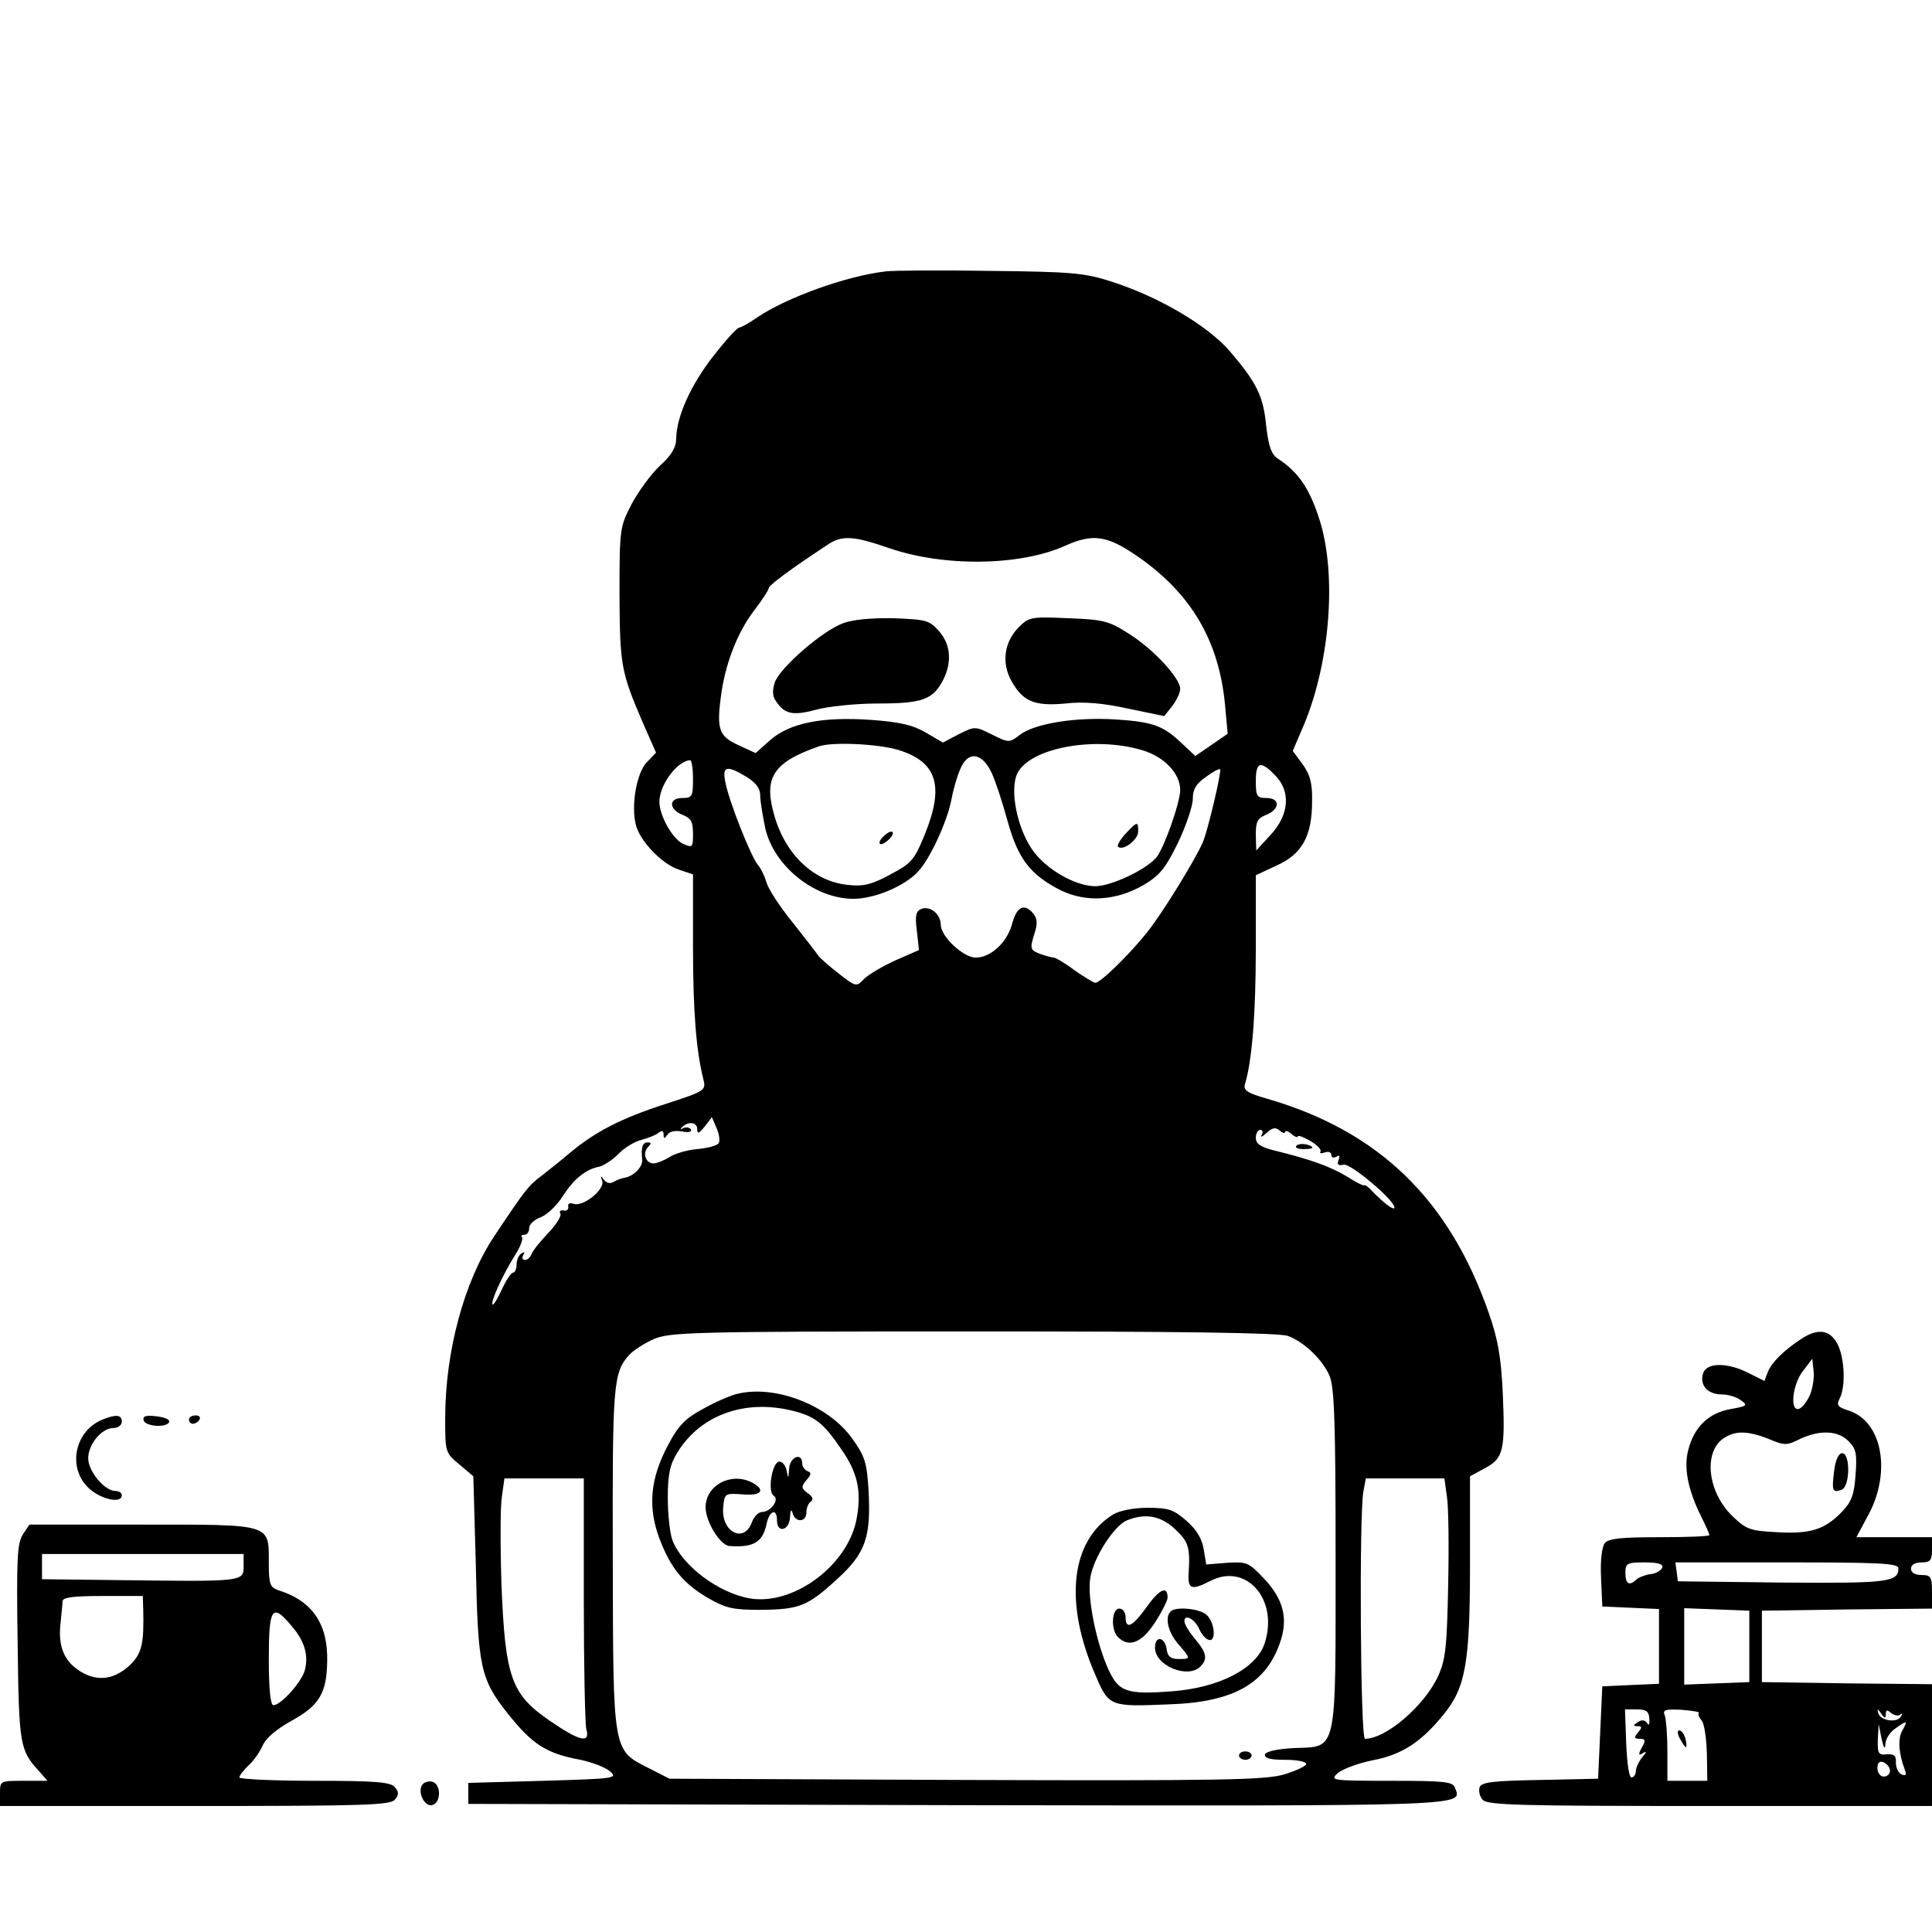 <?xml version="1.0" standalone="no"?>
<!DOCTYPE svg PUBLIC "-//W3C//DTD SVG 20010904//EN"
 "http://www.w3.org/TR/2001/REC-SVG-20010904/DTD/svg10.dtd">
<svg version="1.0" xmlns="http://www.w3.org/2000/svg"
 width="460pt" height="460pt" viewBox="0 0 460 460"
 preserveAspectRatio="xMidYMid meet">

<g transform="translate(0,460) scale(0.1,-0.1)"
fill="#000000" stroke="none">
<path d="M2110 3954 c-95 -11 -236 -62 -306 -109 -20 -14 -40 -25 -44 -25 -5
0 -32 -30 -61 -67 -54 -69 -88 -144 -89 -197 0 -21 -11 -40 -39 -65 -21 -20
-51 -61 -67 -91 -28 -54 -29 -58 -29 -215 1 -169 3 -184 57 -309 l30 -68 -23
-24 c-23 -25 -37 -102 -25 -148 9 -38 62 -93 101 -106 l35 -12 0 -171 c0 -158
8 -251 25 -318 6 -25 4 -27 -92 -58 -105 -34 -166 -66 -225 -115 -20 -17 -51
-42 -68 -55 -31 -23 -39 -33 -113 -144 -72 -108 -117 -275 -117 -434 0 -80 0
-82 34 -110 l33 -28 6 -215 c5 -240 11 -268 76 -350 59 -74 92 -95 173 -110
28 -6 60 -18 71 -28 18 -16 11 -17 -159 -22 l-179 -5 0 -25 0 -25 1166 -3
c1237 -2 1200 -3 1183 42 -5 14 -27 16 -152 16 -142 0 -146 1 -127 18 11 10
49 24 84 31 69 13 116 44 169 110 52 64 62 124 62 358 l0 208 35 19 c45 24 49
42 43 180 -4 86 -12 129 -33 189 -94 271 -262 434 -528 511 -46 13 -57 20 -53
34 17 55 26 168 26 323 l0 175 49 23 c61 27 85 70 85 153 1 44 -5 64 -23 89
l-23 31 20 47 c69 153 87 375 42 509 -23 70 -49 108 -96 139 -17 11 -23 28
-29 77 -7 74 -23 105 -87 180 -54 62 -170 130 -283 166 -62 20 -94 23 -285 25
-118 2 -231 1 -250 -1z m7 -659 c130 -45 312 -43 420 6 65 29 99 24 169 -24
130 -89 197 -203 211 -358 l6 -66 -39 -27 -38 -26 -31 29 c-45 43 -68 52 -158
58 -95 6 -191 -9 -228 -36 -26 -20 -27 -20 -67 0 -40 20 -41 20 -79 1 l-38
-20 -41 24 c-31 18 -62 25 -130 30 -116 8 -193 -7 -240 -48 l-35 -31 -39 18
c-47 21 -54 37 -44 113 9 77 39 156 80 209 19 25 34 48 34 52 0 7 48 43 139
103 35 24 61 23 148 -7z m20 -480 c93 -28 112 -84 66 -199 -26 -64 -32 -71
-83 -98 -44 -24 -64 -29 -100 -25 -86 8 -156 78 -180 179 -20 80 6 115 110
151 31 11 138 6 187 -8z m582 -1 c52 -15 91 -55 91 -95 0 -30 -40 -143 -58
-162 -26 -29 -107 -67 -144 -67 -48 0 -119 41 -151 88 -36 53 -53 142 -35 180
29 61 183 90 297 56z m-358 -54 c9 -19 26 -71 38 -115 25 -90 54 -128 127
-165 60 -29 132 -25 197 13 39 23 52 40 82 101 19 40 35 87 35 104 0 23 8 36
31 52 16 12 32 21 34 18 4 -4 -29 -145 -41 -173 -19 -44 -99 -173 -133 -215
-43 -54 -111 -120 -123 -120 -4 0 -27 14 -50 30 -22 17 -45 30 -49 30 -4 0
-19 4 -33 9 -23 9 -24 12 -14 45 9 27 8 39 -2 51 -21 25 -39 17 -50 -24 -12
-45 -51 -81 -87 -81 -29 0 -83 50 -83 78 0 25 -25 46 -46 38 -13 -5 -16 -16
-11 -52 l5 -46 -57 -25 c-31 -14 -64 -34 -74 -44 -18 -19 -19 -19 -60 13 -23
18 -45 37 -49 43 -3 5 -31 41 -61 79 -31 38 -58 80 -62 95 -4 14 -13 33 -20
41 -16 18 -70 153 -78 198 -8 38 3 41 51 12 22 -14 32 -27 32 -44 0 -14 6 -48
12 -78 21 -91 118 -168 210 -168 50 0 122 30 154 65 29 31 69 119 79 170 4 22
13 55 21 73 18 45 52 41 75 -8z m-711 -15 c0 -41 -2 -45 -25 -45 -16 0 -25 -6
-25 -15 0 -9 11 -20 25 -25 20 -8 25 -16 25 -45 0 -33 -1 -34 -24 -24 -25 12
-56 67 -56 100 0 40 42 97 73 99 4 0 7 -20 7 -45z m1385 10 c39 -38 35 -95
-10 -143 l-34 -37 -1 38 c0 31 4 39 25 47 14 5 25 16 25 25 0 9 -9 15 -25 15
-22 0 -25 4 -25 40 0 46 11 50 45 15z m-1325 -878 c-4 -5 -27 -11 -51 -13 -23
-2 -53 -11 -65 -19 -13 -8 -30 -15 -38 -15 -19 0 -27 25 -13 39 8 8 8 11 -1
11 -12 0 -16 -11 -13 -41 2 -17 -20 -39 -41 -43 -7 -1 -19 -5 -27 -10 -8 -5
-17 -3 -23 5 -8 11 -9 10 -4 -3 6 -21 -47 -63 -69 -54 -8 3 -14 0 -12 -7 1 -7
-4 -11 -11 -9 -8 1 -11 -2 -8 -7 4 -5 -9 -26 -28 -46 -19 -20 -37 -42 -40 -50
-3 -8 -10 -15 -16 -15 -6 0 -8 5 -4 12 4 7 3 8 -4 4 -7 -4 -12 -16 -12 -27 0
-10 -4 -19 -8 -19 -5 0 -17 -18 -27 -40 -10 -22 -20 -38 -22 -36 -6 5 23 69
53 117 13 20 20 40 17 43 -4 3 -1 6 5 6 7 0 12 7 12 16 0 9 12 20 28 26 15 6
38 28 52 50 26 41 55 64 86 70 10 2 31 15 46 30 14 15 39 30 55 34 15 4 34 11
41 17 8 6 12 5 12 -4 0 -11 2 -11 9 -1 4 8 19 11 35 8 15 -3 24 -1 21 5 -4 5
-12 6 -18 3 -7 -4 -8 -3 -4 1 14 16 37 14 37 -3 0 -13 4 -11 18 6 l17 22 12
-28 c6 -15 8 -31 3 -35z m1350 28 c0 4 7 2 15 -5 8 -7 15 -9 15 -6 0 4 13 -1
29 -10 17 -10 28 -21 25 -26 -3 -4 2 -5 10 -2 9 3 16 1 16 -6 0 -6 5 -8 12 -4
7 5 9 2 5 -8 -4 -11 -1 -14 12 -11 16 4 121 -84 121 -102 0 -9 -27 12 -52 38
-9 10 -18 17 -20 15 -2 -2 -21 8 -43 22 -39 23 -86 40 -172 61 -32 8 -43 16
-43 30 0 10 5 19 11 19 5 0 7 -6 3 -12 -4 -7 1 -5 11 4 14 13 22 15 32 6 7 -6
13 -7 13 -3z m7 -486 c38 -14 83 -57 99 -96 11 -26 14 -114 14 -428 0 -474 5
-453 -97 -457 -42 -2 -68 -8 -71 -15 -2 -9 11 -13 47 -13 28 0 51 -4 51 -10 0
-5 -24 -16 -53 -25 -46 -13 -147 -15 -758 -13 l-705 3 -49 25 c-87 44 -85 35
-86 501 -1 415 1 440 39 483 9 10 35 27 57 37 38 17 83 19 762 19 486 0 731
-3 750 -11z m-1677 -626 c0 -159 3 -298 6 -310 10 -35 -16 -29 -87 20 -92 63
-106 103 -115 323 -3 92 -3 187 1 211 l6 43 95 0 94 0 0 -287z m2055 244 c4
-24 5 -120 3 -213 -3 -146 -6 -175 -24 -215 -33 -71 -124 -149 -174 -149 -11
0 -14 528 -4 588 l6 32 94 0 93 0 6 -43z"/>
<path d="M2007 3116 c-49 -18 -149 -105 -162 -140 -6 -18 -6 -33 1 -43 21 -33
40 -38 96 -23 29 8 96 15 148 15 105 0 131 9 155 55 22 42 19 85 -9 117 -23
26 -30 28 -108 31 -53 1 -97 -3 -121 -12z"/>
<path d="M2426 3107 c-35 -35 -42 -85 -18 -128 27 -49 55 -61 129 -54 42 5 89
1 148 -12 l87 -18 19 24 c10 13 19 31 19 41 0 25 -63 94 -122 131 -47 30 -60
34 -144 37 -88 4 -94 3 -118 -21z"/>
<path d="M2100 2605 c-7 -8 -8 -15 -2 -15 5 0 15 7 22 15 7 8 8 15 2 15 -5 0
-15 -7 -22 -15z"/>
<path d="M2680 2615 c-13 -14 -21 -28 -18 -31 12 -11 48 17 48 36 0 25 -2 25
-30 -5z"/>
<path d="M3086 1871 c-3 -4 6 -7 19 -7 14 0 22 2 19 5 -8 8 -34 10 -38 2z"/>
<path d="M1754 1281 c-16 -4 -53 -20 -81 -36 -41 -22 -58 -39 -82 -85 -43 -80
-49 -148 -21 -223 27 -71 57 -108 118 -143 40 -23 58 -27 122 -27 93 1 112 8
183 73 68 62 81 100 75 211 -4 68 -9 82 -39 124 -57 80 -185 129 -275 106z
m141 -42 c47 -13 67 -29 107 -88 41 -58 50 -103 37 -170 -22 -109 -149 -203
-252 -187 -75 12 -163 78 -186 139 -6 16 -11 61 -11 100 0 57 5 80 23 109 56
91 165 129 282 97z"/>
<path d="M1879 1103 c-2 -24 -2 -25 -6 -5 -2 12 -10 22 -17 22 -18 0 -29 -72
-14 -81 15 -9 -7 -39 -28 -39 -8 0 -19 -11 -24 -25 -19 -51 -74 -22 -68 37 3
32 4 33 46 30 45 -4 56 10 23 28 -50 26 -111 -6 -111 -59 0 -34 35 -91 57 -92
57 -4 79 9 88 52 7 33 25 39 25 9 0 -32 30 -24 31 8 1 16 3 20 6 10 6 -24 33
-23 33 1 0 11 5 23 11 26 6 5 4 12 -8 20 -15 11 -16 15 -3 31 12 13 12 18 3
21 -7 3 -13 11 -13 19 0 27 -30 15 -31 -13z"/>
<path d="M2650 994 c-101 -63 -117 -210 -42 -382 32 -75 34 -76 175 -70 155 5
233 50 266 151 18 55 6 100 -39 148 -37 39 -41 41 -89 38 l-49 -4 -6 36 c-4
25 -17 47 -41 68 -31 27 -43 31 -93 31 -34 0 -67 -7 -82 -16z m148 -35 c32
-30 36 -43 32 -106 -2 -37 7 -40 52 -17 86 44 163 -45 129 -149 -20 -60 -109
-106 -222 -114 -106 -8 -125 -1 -149 50 -30 65 -52 174 -44 221 8 48 57 124
87 136 44 18 81 11 115 -21z"/>
<path d="M2731 775 c-35 -49 -51 -56 -51 -25 0 11 -7 20 -15 20 -18 0 -21 -50
-3 -68 26 -26 57 -13 88 35 17 26 30 53 30 59 0 29 -19 21 -49 -21z"/>
<path d="M2787 763 c-14 -14 -6 -49 18 -77 31 -36 31 -36 1 -36 -18 0 -26 6
-28 22 -4 31 -28 35 -28 5 0 -43 78 -75 108 -45 18 18 15 33 -13 66 -14 17
-25 35 -25 42 0 18 24 6 35 -18 5 -12 15 -24 22 -26 19 -8 16 39 -3 58 -15 16
-75 22 -87 9z"/>
<path d="M2950 420 c0 -5 7 -10 15 -10 8 0 15 5 15 10 0 6 -7 10 -15 10 -8 0
-15 -4 -15 -10z"/>
<path d="M4290 1413 c-43 -28 -72 -57 -81 -80 l-8 -21 -38 19 c-51 26 -100 25
-108 -1 -9 -28 11 -50 44 -50 15 0 36 -6 46 -14 17 -12 15 -14 -25 -21 -51 -9
-86 -42 -100 -96 -12 -43 -1 -97 31 -161 10 -20 19 -40 19 -43 0 -3 -53 -5
-119 -5 -90 0 -121 -3 -130 -14 -7 -9 -11 -41 -9 -83 l3 -68 68 -3 67 -3 0
-89 0 -89 -67 -3 -68 -3 -5 -110 -5 -110 -138 -3 c-111 -2 -139 -5 -144 -17
-3 -9 0 -22 7 -30 11 -13 85 -15 541 -15 l529 0 0 145 0 145 -202 2 -203 3 0
85 0 85 203 3 202 2 0 40 c0 36 -3 40 -25 40 -16 0 -25 6 -25 15 0 9 9 15 25
15 21 0 25 5 25 30 l0 30 -90 0 -90 0 30 56 c53 101 31 219 -47 245 -28 9 -31
13 -23 29 15 28 12 97 -5 130 -18 34 -46 38 -85 13z m20 -133 c-7 -16 -18 -31
-26 -34 -23 -9 -17 57 9 90 l22 29 3 -29 c2 -15 -2 -41 -8 -56z m-99 -106 c38
-16 43 -16 75 0 47 22 90 20 115 -5 18 -18 21 -30 17 -80 -3 -48 -10 -65 -32
-88 -41 -43 -76 -54 -156 -49 -63 3 -73 7 -105 38 -59 57 -70 151 -22 185 28
19 57 19 108 -1z m-253 -306 c-3 -7 -15 -15 -29 -16 -13 -2 -28 -8 -33 -13
-17 -16 -26 -10 -26 16 0 23 4 25 46 25 32 0 44 -4 42 -12z m562 -2 c0 -33
-25 -36 -276 -34 l-249 3 -3 23 -3 22 265 0 c219 0 266 -2 266 -14z m-355
-186 l0 -85 -77 -3 -78 -3 0 91 0 91 78 -3 77 -3 0 -85z m-238 -172 c1 -13 -1
-18 -5 -11 -5 8 -13 9 -22 3 -12 -8 -12 -10 -1 -10 11 0 11 -3 1 -15 -10 -12
-9 -15 4 -15 14 0 15 -4 5 -21 -9 -17 -8 -20 3 -13 9 6 9 3 -2 -10 -8 -10 -15
-25 -15 -32 0 -8 -4 -15 -10 -16 -6 -2 -11 31 -13 80 l-3 82 28 0 c23 0 29 -5
30 -22z m118 14 c-3 -3 0 -11 7 -19 6 -8 11 -43 12 -78 l1 -65 -47 0 -48 0 0
69 c0 38 -3 77 -6 86 -6 14 0 16 40 14 25 -2 43 -5 41 -7z m445 -3 c0 10 3 11
13 2 8 -6 18 -7 22 -3 5 4 5 1 1 -5 -9 -16 -49 -10 -54 8 -3 11 -1 11 7 -1 8
-12 11 -12 11 -1z m39 -40 c-11 -20 -8 -54 6 -92 5 -12 3 -16 -7 -12 -8 3 -14
16 -14 28 1 17 -4 21 -21 20 -20 -2 -23 1 -22 35 l2 37 7 -35 c5 -22 8 -27 9
-13 0 12 11 29 23 37 29 21 31 20 17 -5z m-29 -95 c0 -8 -7 -14 -15 -14 -8 0
-15 9 -15 20 0 13 5 18 15 14 8 -4 15 -12 15 -20z"/>
<path d="M4367 1098 c-6 -48 -4 -53 18 -45 20 8 21 87 1 87 -8 0 -16 -16 -19
-42z"/>
<path d="M4000 460 c6 -11 12 -20 14 -20 2 0 2 9 -1 20 -3 11 -9 20 -15 20 -5
0 -4 -9 2 -20z"/>
<path d="M244 1220 c-65 -26 -84 -112 -35 -161 28 -28 81 -41 81 -19 0 6 -7
10 -15 10 -26 0 -65 47 -65 78 0 33 32 72 60 72 11 0 20 7 20 15 0 17 -14 18
-46 5z"/>
<path d="M342 1218 c5 -15 57 -18 61 -3 1 6 -13 11 -32 13 -24 3 -32 0 -29
-10z"/>
<path d="M450 1220 c0 -5 4 -10 9 -10 6 0 13 5 16 10 3 6 -1 10 -9 10 -9 0
-16 -4 -16 -10z"/>
<path d="M54 946 c-13 -22 -15 -57 -12 -258 3 -243 5 -255 51 -305 l20 -23
-56 0 c-57 0 -57 0 -57 -30 l0 -30 464 0 c400 0 465 2 476 15 10 12 10 18 0
30 -10 12 -45 15 -191 15 -99 0 -179 4 -179 8 0 5 10 17 21 28 12 10 27 32 34
47 8 19 33 40 71 61 65 36 82 66 83 141 2 89 -36 144 -117 169 -19 7 -22 14
-22 65 0 94 9 91 -303 91 l-267 0 -16 -24z m526 -71 c0 -42 9 -41 -312 -37
l-168 2 0 30 0 30 240 0 240 0 0 -25z m-239 -107 c2 -80 -3 -103 -29 -130 -38
-37 -79 -43 -120 -18 -39 24 -54 59 -48 114 2 23 5 47 5 54 1 9 27 12 96 12
l95 0 1 -32z m353 -39 c31 -36 41 -69 32 -105 -7 -28 -57 -84 -75 -84 -7 0
-11 38 -11 110 0 123 8 134 54 79z"/>
<path d="M1005 350 c-11 -17 5 -51 23 -48 23 4 23 52 0 56 -9 2 -19 -2 -23 -8z"/>
</g>
</svg>
